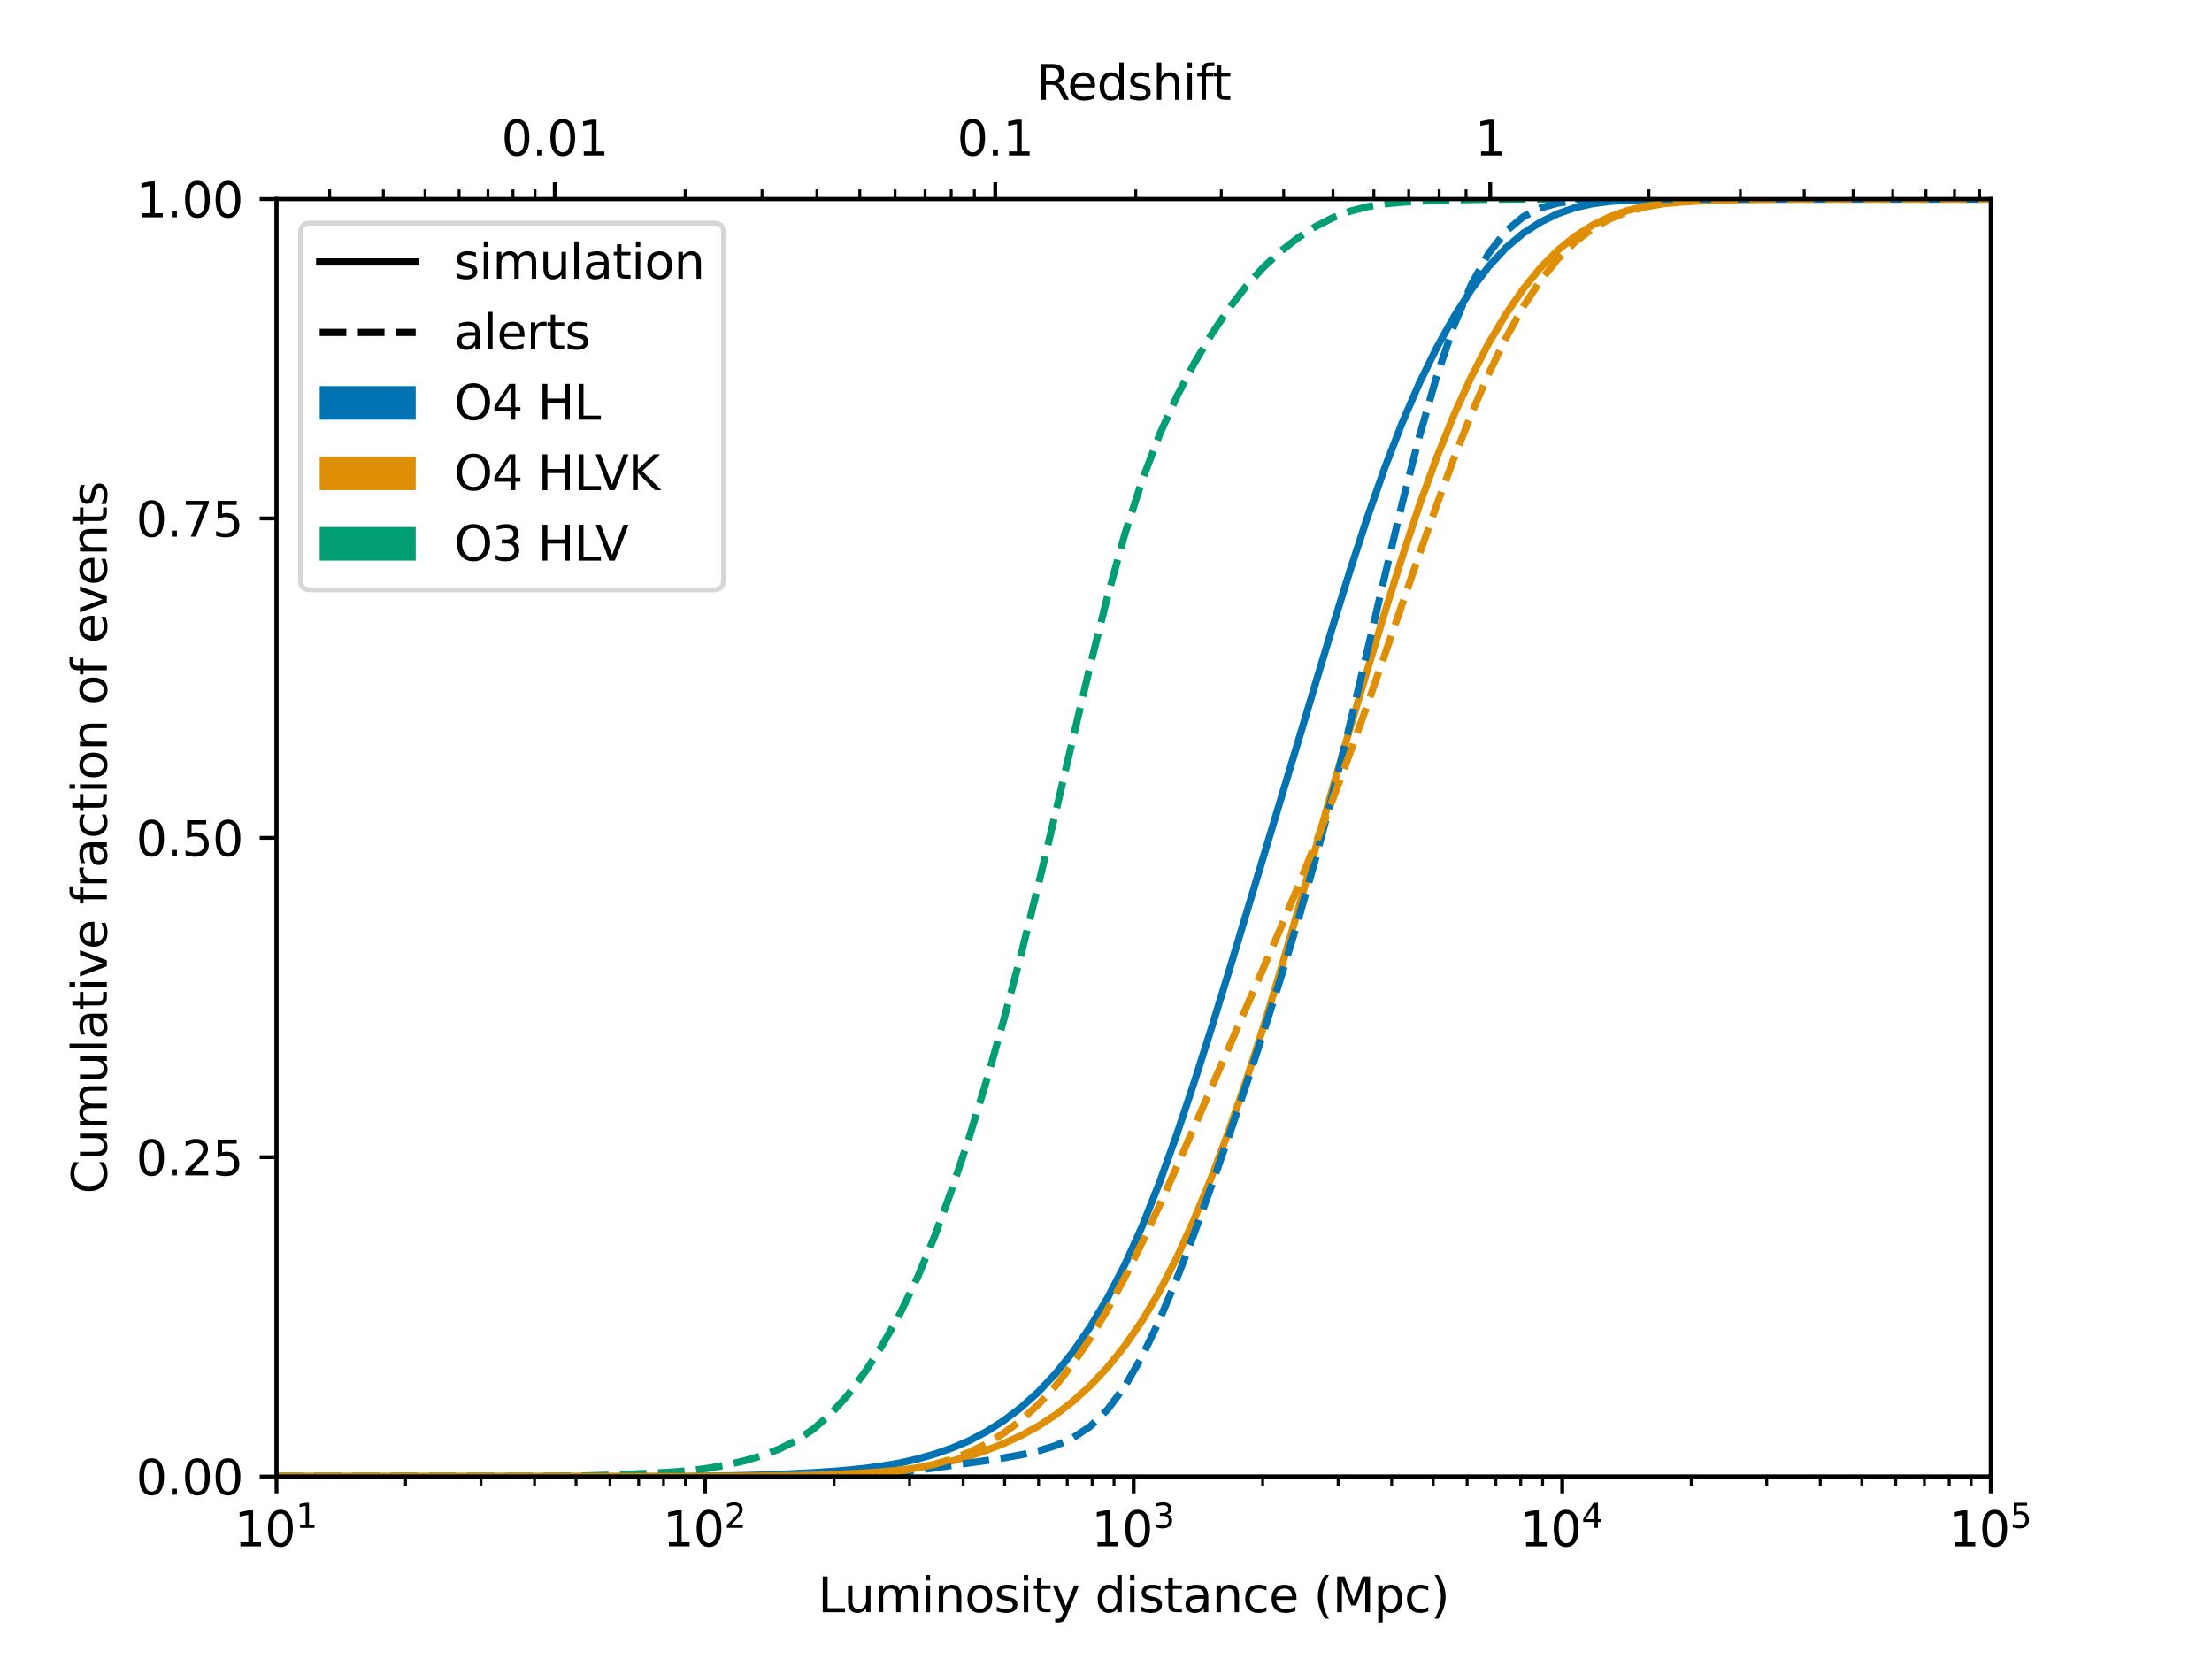 <?xml version="1.0" encoding="utf-8" standalone="no"?>
<!DOCTYPE svg PUBLIC "-//W3C//DTD SVG 1.1//EN"
  "http://www.w3.org/Graphics/SVG/1.1/DTD/svg11.dtd">
<svg xmlns:xlink="http://www.w3.org/1999/xlink" width="460.8pt" height="345.6pt" viewBox="0 0 460.8 345.6" xmlns="http://www.w3.org/2000/svg" version="1.1">
 <defs>
  <style type="text/css">*{stroke-linejoin: round; stroke-linecap: butt}</style>
 </defs>
 <g id="figure_1">
  <g id="patch_1">
   <path d="M 0 345.6
L 460.8 345.6
L 460.8 0
L 0 0
z
" style="fill: #ffffff"/>
  </g>
  <g id="axes_1">
   <g id="patch_2">
    <path d="M 57.6 307.584
L 414.72 307.584
L 414.72 41.472
L 57.6 41.472
z
" style="fill: #ffffff"/>
   </g>
   <g id="matplotlib.axis_1">
    <g id="xtick_1">
     <g id="line2d_1">
      <defs>
       <path id="m30e48ae07d" d="M 0 0
L 0 3.5
" style="stroke: #000000; stroke-width: 0.8"/>
      </defs>
      <g>
       <use xlink:href="#m30e48ae07d" x="57.6" y="307.584" style="stroke: #000000; stroke-width: 0.8"/>
      </g>
     </g>
     <g id="text_1">
      <!-- $\mathdefault{10^{1}}$ -->
      <g transform="translate(48.8 322.182) scale(0.1 -0.1)">
       <defs>
        <path id="DejaVuSans-31" d="M 794 531
L 1825 531
L 1825 4091
L 703 3866
L 703 4441
L 1819 4666
L 2450 4666
L 2450 531
L 3481 531
L 3481 0
L 794 0
L 794 531
z
" transform="scale(0.016)"/>
        <path id="DejaVuSans-30" d="M 2034 4250
Q 1547 4250 1301 3770
Q 1056 3291 1056 2328
Q 1056 1369 1301 889
Q 1547 409 2034 409
Q 2525 409 2770 889
Q 3016 1369 3016 2328
Q 3016 3291 2770 3770
Q 2525 4250 2034 4250
z
M 2034 4750
Q 2819 4750 3233 4129
Q 3647 3509 3647 2328
Q 3647 1150 3233 529
Q 2819 -91 2034 -91
Q 1250 -91 836 529
Q 422 1150 422 2328
Q 422 3509 836 4129
Q 1250 4750 2034 4750
z
" transform="scale(0.016)"/>
       </defs>
       <use xlink:href="#DejaVuSans-31" transform="translate(0 0.684)"/>
       <use xlink:href="#DejaVuSans-30" transform="translate(63.623 0.684)"/>
       <use xlink:href="#DejaVuSans-31" transform="translate(128.203 38.966) scale(0.7)"/>
      </g>
     </g>
    </g>
    <g id="xtick_2">
     <g id="line2d_2">
      <g>
       <use xlink:href="#m30e48ae07d" x="146.88" y="307.584" style="stroke: #000000; stroke-width: 0.8"/>
      </g>
     </g>
     <g id="text_2">
      <!-- $\mathdefault{10^{2}}$ -->
      <g transform="translate(138.08 322.182) scale(0.1 -0.1)">
       <defs>
        <path id="DejaVuSans-32" d="M 1228 531
L 3431 531
L 3431 0
L 469 0
L 469 531
Q 828 903 1448 1529
Q 2069 2156 2228 2338
Q 2531 2678 2651 2914
Q 2772 3150 2772 3378
Q 2772 3750 2511 3984
Q 2250 4219 1831 4219
Q 1534 4219 1204 4116
Q 875 4013 500 3803
L 500 4441
Q 881 4594 1212 4672
Q 1544 4750 1819 4750
Q 2544 4750 2975 4387
Q 3406 4025 3406 3419
Q 3406 3131 3298 2873
Q 3191 2616 2906 2266
Q 2828 2175 2409 1742
Q 1991 1309 1228 531
z
" transform="scale(0.016)"/>
       </defs>
       <use xlink:href="#DejaVuSans-31" transform="translate(0 0.766)"/>
       <use xlink:href="#DejaVuSans-30" transform="translate(63.623 0.766)"/>
       <use xlink:href="#DejaVuSans-32" transform="translate(128.203 39.047) scale(0.7)"/>
      </g>
     </g>
    </g>
    <g id="xtick_3">
     <g id="line2d_3">
      <g>
       <use xlink:href="#m30e48ae07d" x="236.16" y="307.584" style="stroke: #000000; stroke-width: 0.8"/>
      </g>
     </g>
     <g id="text_3">
      <!-- $\mathdefault{10^{3}}$ -->
      <g transform="translate(227.36 322.182) scale(0.1 -0.1)">
       <defs>
        <path id="DejaVuSans-33" d="M 2597 2516
Q 3050 2419 3304 2112
Q 3559 1806 3559 1356
Q 3559 666 3084 287
Q 2609 -91 1734 -91
Q 1441 -91 1130 -33
Q 819 25 488 141
L 488 750
Q 750 597 1062 519
Q 1375 441 1716 441
Q 2309 441 2620 675
Q 2931 909 2931 1356
Q 2931 1769 2642 2001
Q 2353 2234 1838 2234
L 1294 2234
L 1294 2753
L 1863 2753
Q 2328 2753 2575 2939
Q 2822 3125 2822 3475
Q 2822 3834 2567 4026
Q 2313 4219 1838 4219
Q 1578 4219 1281 4162
Q 984 4106 628 3988
L 628 4550
Q 988 4650 1302 4700
Q 1616 4750 1894 4750
Q 2613 4750 3031 4423
Q 3450 4097 3450 3541
Q 3450 3153 3228 2886
Q 3006 2619 2597 2516
z
" transform="scale(0.016)"/>
       </defs>
       <use xlink:href="#DejaVuSans-31" transform="translate(0 0.766)"/>
       <use xlink:href="#DejaVuSans-30" transform="translate(63.623 0.766)"/>
       <use xlink:href="#DejaVuSans-33" transform="translate(128.203 39.047) scale(0.7)"/>
      </g>
     </g>
    </g>
    <g id="xtick_4">
     <g id="line2d_4">
      <g>
       <use xlink:href="#m30e48ae07d" x="325.44" y="307.584" style="stroke: #000000; stroke-width: 0.8"/>
      </g>
     </g>
     <g id="text_4">
      <!-- $\mathdefault{10^{4}}$ -->
      <g transform="translate(316.64 322.182) scale(0.1 -0.1)">
       <defs>
        <path id="DejaVuSans-34" d="M 2419 4116
L 825 1625
L 2419 1625
L 2419 4116
z
M 2253 4666
L 3047 4666
L 3047 1625
L 3713 1625
L 3713 1100
L 3047 1100
L 3047 0
L 2419 0
L 2419 1100
L 313 1100
L 313 1709
L 2253 4666
z
" transform="scale(0.016)"/>
       </defs>
       <use xlink:href="#DejaVuSans-31" transform="translate(0 0.684)"/>
       <use xlink:href="#DejaVuSans-30" transform="translate(63.623 0.684)"/>
       <use xlink:href="#DejaVuSans-34" transform="translate(128.203 38.966) scale(0.7)"/>
      </g>
     </g>
    </g>
    <g id="xtick_5">
     <g id="line2d_5">
      <g>
       <use xlink:href="#m30e48ae07d" x="414.72" y="307.584" style="stroke: #000000; stroke-width: 0.8"/>
      </g>
     </g>
     <g id="text_5">
      <!-- $\mathdefault{10^{5}}$ -->
      <g transform="translate(405.92 322.182) scale(0.1 -0.1)">
       <defs>
        <path id="DejaVuSans-35" d="M 691 4666
L 3169 4666
L 3169 4134
L 1269 4134
L 1269 2991
Q 1406 3038 1543 3061
Q 1681 3084 1819 3084
Q 2600 3084 3056 2656
Q 3513 2228 3513 1497
Q 3513 744 3044 326
Q 2575 -91 1722 -91
Q 1428 -91 1123 -41
Q 819 9 494 109
L 494 744
Q 775 591 1075 516
Q 1375 441 1709 441
Q 2250 441 2565 725
Q 2881 1009 2881 1497
Q 2881 1984 2565 2268
Q 2250 2553 1709 2553
Q 1456 2553 1204 2497
Q 953 2441 691 2322
L 691 4666
z
" transform="scale(0.016)"/>
       </defs>
       <use xlink:href="#DejaVuSans-31" transform="translate(0 0.684)"/>
       <use xlink:href="#DejaVuSans-30" transform="translate(63.623 0.684)"/>
       <use xlink:href="#DejaVuSans-35" transform="translate(128.203 38.966) scale(0.7)"/>
      </g>
     </g>
    </g>
    <g id="xtick_6">
     <g id="line2d_6">
      <defs>
       <path id="m043d058e32" d="M 0 0
L 0 2
" style="stroke: #000000; stroke-width: 0.6"/>
      </defs>
      <g>
       <use xlink:href="#m043d058e32" x="84.476" y="307.584" style="stroke: #000000; stroke-width: 0.6"/>
      </g>
     </g>
    </g>
    <g id="xtick_7">
     <g id="line2d_7">
      <g>
       <use xlink:href="#m043d058e32" x="100.197" y="307.584" style="stroke: #000000; stroke-width: 0.6"/>
      </g>
     </g>
    </g>
    <g id="xtick_8">
     <g id="line2d_8">
      <g>
       <use xlink:href="#m043d058e32" x="111.352" y="307.584" style="stroke: #000000; stroke-width: 0.6"/>
      </g>
     </g>
    </g>
    <g id="xtick_9">
     <g id="line2d_9">
      <g>
       <use xlink:href="#m043d058e32" x="120.004" y="307.584" style="stroke: #000000; stroke-width: 0.6"/>
      </g>
     </g>
    </g>
    <g id="xtick_10">
     <g id="line2d_10">
      <g>
       <use xlink:href="#m043d058e32" x="127.073" y="307.584" style="stroke: #000000; stroke-width: 0.6"/>
      </g>
     </g>
    </g>
    <g id="xtick_11">
     <g id="line2d_11">
      <g>
       <use xlink:href="#m043d058e32" x="133.05" y="307.584" style="stroke: #000000; stroke-width: 0.6"/>
      </g>
     </g>
    </g>
    <g id="xtick_12">
     <g id="line2d_12">
      <g>
       <use xlink:href="#m043d058e32" x="138.228" y="307.584" style="stroke: #000000; stroke-width: 0.6"/>
      </g>
     </g>
    </g>
    <g id="xtick_13">
     <g id="line2d_13">
      <g>
       <use xlink:href="#m043d058e32" x="142.795" y="307.584" style="stroke: #000000; stroke-width: 0.6"/>
      </g>
     </g>
    </g>
    <g id="xtick_14">
     <g id="line2d_14">
      <g>
       <use xlink:href="#m043d058e32" x="173.756" y="307.584" style="stroke: #000000; stroke-width: 0.6"/>
      </g>
     </g>
    </g>
    <g id="xtick_15">
     <g id="line2d_15">
      <g>
       <use xlink:href="#m043d058e32" x="189.477" y="307.584" style="stroke: #000000; stroke-width: 0.6"/>
      </g>
     </g>
    </g>
    <g id="xtick_16">
     <g id="line2d_16">
      <g>
       <use xlink:href="#m043d058e32" x="200.632" y="307.584" style="stroke: #000000; stroke-width: 0.6"/>
      </g>
     </g>
    </g>
    <g id="xtick_17">
     <g id="line2d_17">
      <g>
       <use xlink:href="#m043d058e32" x="209.284" y="307.584" style="stroke: #000000; stroke-width: 0.6"/>
      </g>
     </g>
    </g>
    <g id="xtick_18">
     <g id="line2d_18">
      <g>
       <use xlink:href="#m043d058e32" x="216.353" y="307.584" style="stroke: #000000; stroke-width: 0.6"/>
      </g>
     </g>
    </g>
    <g id="xtick_19">
     <g id="line2d_19">
      <g>
       <use xlink:href="#m043d058e32" x="222.33" y="307.584" style="stroke: #000000; stroke-width: 0.6"/>
      </g>
     </g>
    </g>
    <g id="xtick_20">
     <g id="line2d_20">
      <g>
       <use xlink:href="#m043d058e32" x="227.508" y="307.584" style="stroke: #000000; stroke-width: 0.6"/>
      </g>
     </g>
    </g>
    <g id="xtick_21">
     <g id="line2d_21">
      <g>
       <use xlink:href="#m043d058e32" x="232.075" y="307.584" style="stroke: #000000; stroke-width: 0.6"/>
      </g>
     </g>
    </g>
    <g id="xtick_22">
     <g id="line2d_22">
      <g>
       <use xlink:href="#m043d058e32" x="263.036" y="307.584" style="stroke: #000000; stroke-width: 0.6"/>
      </g>
     </g>
    </g>
    <g id="xtick_23">
     <g id="line2d_23">
      <g>
       <use xlink:href="#m043d058e32" x="278.757" y="307.584" style="stroke: #000000; stroke-width: 0.6"/>
      </g>
     </g>
    </g>
    <g id="xtick_24">
     <g id="line2d_24">
      <g>
       <use xlink:href="#m043d058e32" x="289.912" y="307.584" style="stroke: #000000; stroke-width: 0.6"/>
      </g>
     </g>
    </g>
    <g id="xtick_25">
     <g id="line2d_25">
      <g>
       <use xlink:href="#m043d058e32" x="298.564" y="307.584" style="stroke: #000000; stroke-width: 0.6"/>
      </g>
     </g>
    </g>
    <g id="xtick_26">
     <g id="line2d_26">
      <g>
       <use xlink:href="#m043d058e32" x="305.633" y="307.584" style="stroke: #000000; stroke-width: 0.6"/>
      </g>
     </g>
    </g>
    <g id="xtick_27">
     <g id="line2d_27">
      <g>
       <use xlink:href="#m043d058e32" x="311.61" y="307.584" style="stroke: #000000; stroke-width: 0.6"/>
      </g>
     </g>
    </g>
    <g id="xtick_28">
     <g id="line2d_28">
      <g>
       <use xlink:href="#m043d058e32" x="316.788" y="307.584" style="stroke: #000000; stroke-width: 0.6"/>
      </g>
     </g>
    </g>
    <g id="xtick_29">
     <g id="line2d_29">
      <g>
       <use xlink:href="#m043d058e32" x="321.355" y="307.584" style="stroke: #000000; stroke-width: 0.6"/>
      </g>
     </g>
    </g>
    <g id="xtick_30">
     <g id="line2d_30">
      <g>
       <use xlink:href="#m043d058e32" x="352.316" y="307.584" style="stroke: #000000; stroke-width: 0.6"/>
      </g>
     </g>
    </g>
    <g id="xtick_31">
     <g id="line2d_31">
      <g>
       <use xlink:href="#m043d058e32" x="368.037" y="307.584" style="stroke: #000000; stroke-width: 0.6"/>
      </g>
     </g>
    </g>
    <g id="xtick_32">
     <g id="line2d_32">
      <g>
       <use xlink:href="#m043d058e32" x="379.192" y="307.584" style="stroke: #000000; stroke-width: 0.6"/>
      </g>
     </g>
    </g>
    <g id="xtick_33">
     <g id="line2d_33">
      <g>
       <use xlink:href="#m043d058e32" x="387.844" y="307.584" style="stroke: #000000; stroke-width: 0.6"/>
      </g>
     </g>
    </g>
    <g id="xtick_34">
     <g id="line2d_34">
      <g>
       <use xlink:href="#m043d058e32" x="394.913" y="307.584" style="stroke: #000000; stroke-width: 0.6"/>
      </g>
     </g>
    </g>
    <g id="xtick_35">
     <g id="line2d_35">
      <g>
       <use xlink:href="#m043d058e32" x="400.89" y="307.584" style="stroke: #000000; stroke-width: 0.6"/>
      </g>
     </g>
    </g>
    <g id="xtick_36">
     <g id="line2d_36">
      <g>
       <use xlink:href="#m043d058e32" x="406.068" y="307.584" style="stroke: #000000; stroke-width: 0.6"/>
      </g>
     </g>
    </g>
    <g id="xtick_37">
     <g id="line2d_37">
      <g>
       <use xlink:href="#m043d058e32" x="410.635" y="307.584" style="stroke: #000000; stroke-width: 0.6"/>
      </g>
     </g>
    </g>
    <g id="text_6">
     <!-- Luminosity distance (Mpc) -->
     <g transform="translate(170.388 335.861) scale(0.1 -0.1)">
      <defs>
       <path id="DejaVuSans-4c" d="M 628 4666
L 1259 4666
L 1259 531
L 3531 531
L 3531 0
L 628 0
L 628 4666
z
" transform="scale(0.016)"/>
       <path id="DejaVuSans-75" d="M 544 1381
L 544 3500
L 1119 3500
L 1119 1403
Q 1119 906 1312 657
Q 1506 409 1894 409
Q 2359 409 2629 706
Q 2900 1003 2900 1516
L 2900 3500
L 3475 3500
L 3475 0
L 2900 0
L 2900 538
Q 2691 219 2414 64
Q 2138 -91 1772 -91
Q 1169 -91 856 284
Q 544 659 544 1381
z
M 1991 3584
L 1991 3584
z
" transform="scale(0.016)"/>
       <path id="DejaVuSans-6d" d="M 3328 2828
Q 3544 3216 3844 3400
Q 4144 3584 4550 3584
Q 5097 3584 5394 3201
Q 5691 2819 5691 2113
L 5691 0
L 5113 0
L 5113 2094
Q 5113 2597 4934 2840
Q 4756 3084 4391 3084
Q 3944 3084 3684 2787
Q 3425 2491 3425 1978
L 3425 0
L 2847 0
L 2847 2094
Q 2847 2600 2669 2842
Q 2491 3084 2119 3084
Q 1678 3084 1418 2786
Q 1159 2488 1159 1978
L 1159 0
L 581 0
L 581 3500
L 1159 3500
L 1159 2956
Q 1356 3278 1631 3431
Q 1906 3584 2284 3584
Q 2666 3584 2933 3390
Q 3200 3197 3328 2828
z
" transform="scale(0.016)"/>
       <path id="DejaVuSans-69" d="M 603 3500
L 1178 3500
L 1178 0
L 603 0
L 603 3500
z
M 603 4863
L 1178 4863
L 1178 4134
L 603 4134
L 603 4863
z
" transform="scale(0.016)"/>
       <path id="DejaVuSans-6e" d="M 3513 2113
L 3513 0
L 2938 0
L 2938 2094
Q 2938 2591 2744 2837
Q 2550 3084 2163 3084
Q 1697 3084 1428 2787
Q 1159 2491 1159 1978
L 1159 0
L 581 0
L 581 3500
L 1159 3500
L 1159 2956
Q 1366 3272 1645 3428
Q 1925 3584 2291 3584
Q 2894 3584 3203 3211
Q 3513 2838 3513 2113
z
" transform="scale(0.016)"/>
       <path id="DejaVuSans-6f" d="M 1959 3097
Q 1497 3097 1228 2736
Q 959 2375 959 1747
Q 959 1119 1226 758
Q 1494 397 1959 397
Q 2419 397 2687 759
Q 2956 1122 2956 1747
Q 2956 2369 2687 2733
Q 2419 3097 1959 3097
z
M 1959 3584
Q 2709 3584 3137 3096
Q 3566 2609 3566 1747
Q 3566 888 3137 398
Q 2709 -91 1959 -91
Q 1206 -91 779 398
Q 353 888 353 1747
Q 353 2609 779 3096
Q 1206 3584 1959 3584
z
" transform="scale(0.016)"/>
       <path id="DejaVuSans-73" d="M 2834 3397
L 2834 2853
Q 2591 2978 2328 3040
Q 2066 3103 1784 3103
Q 1356 3103 1142 2972
Q 928 2841 928 2578
Q 928 2378 1081 2264
Q 1234 2150 1697 2047
L 1894 2003
Q 2506 1872 2764 1633
Q 3022 1394 3022 966
Q 3022 478 2636 193
Q 2250 -91 1575 -91
Q 1294 -91 989 -36
Q 684 19 347 128
L 347 722
Q 666 556 975 473
Q 1284 391 1588 391
Q 1994 391 2212 530
Q 2431 669 2431 922
Q 2431 1156 2273 1281
Q 2116 1406 1581 1522
L 1381 1569
Q 847 1681 609 1914
Q 372 2147 372 2553
Q 372 3047 722 3315
Q 1072 3584 1716 3584
Q 2034 3584 2315 3537
Q 2597 3491 2834 3397
z
" transform="scale(0.016)"/>
       <path id="DejaVuSans-74" d="M 1172 4494
L 1172 3500
L 2356 3500
L 2356 3053
L 1172 3053
L 1172 1153
Q 1172 725 1289 603
Q 1406 481 1766 481
L 2356 481
L 2356 0
L 1766 0
Q 1100 0 847 248
Q 594 497 594 1153
L 594 3053
L 172 3053
L 172 3500
L 594 3500
L 594 4494
L 1172 4494
z
" transform="scale(0.016)"/>
       <path id="DejaVuSans-79" d="M 2059 -325
Q 1816 -950 1584 -1140
Q 1353 -1331 966 -1331
L 506 -1331
L 506 -850
L 844 -850
Q 1081 -850 1212 -737
Q 1344 -625 1503 -206
L 1606 56
L 191 3500
L 800 3500
L 1894 763
L 2988 3500
L 3597 3500
L 2059 -325
z
" transform="scale(0.016)"/>
       <path id="DejaVuSans-20" transform="scale(0.016)"/>
       <path id="DejaVuSans-64" d="M 2906 2969
L 2906 4863
L 3481 4863
L 3481 0
L 2906 0
L 2906 525
Q 2725 213 2448 61
Q 2172 -91 1784 -91
Q 1150 -91 751 415
Q 353 922 353 1747
Q 353 2572 751 3078
Q 1150 3584 1784 3584
Q 2172 3584 2448 3432
Q 2725 3281 2906 2969
z
M 947 1747
Q 947 1113 1208 752
Q 1469 391 1925 391
Q 2381 391 2643 752
Q 2906 1113 2906 1747
Q 2906 2381 2643 2742
Q 2381 3103 1925 3103
Q 1469 3103 1208 2742
Q 947 2381 947 1747
z
" transform="scale(0.016)"/>
       <path id="DejaVuSans-61" d="M 2194 1759
Q 1497 1759 1228 1600
Q 959 1441 959 1056
Q 959 750 1161 570
Q 1363 391 1709 391
Q 2188 391 2477 730
Q 2766 1069 2766 1631
L 2766 1759
L 2194 1759
z
M 3341 1997
L 3341 0
L 2766 0
L 2766 531
Q 2569 213 2275 61
Q 1981 -91 1556 -91
Q 1019 -91 701 211
Q 384 513 384 1019
Q 384 1609 779 1909
Q 1175 2209 1959 2209
L 2766 2209
L 2766 2266
Q 2766 2663 2505 2880
Q 2244 3097 1772 3097
Q 1472 3097 1187 3025
Q 903 2953 641 2809
L 641 3341
Q 956 3463 1253 3523
Q 1550 3584 1831 3584
Q 2591 3584 2966 3190
Q 3341 2797 3341 1997
z
" transform="scale(0.016)"/>
       <path id="DejaVuSans-63" d="M 3122 3366
L 3122 2828
Q 2878 2963 2633 3030
Q 2388 3097 2138 3097
Q 1578 3097 1268 2742
Q 959 2388 959 1747
Q 959 1106 1268 751
Q 1578 397 2138 397
Q 2388 397 2633 464
Q 2878 531 3122 666
L 3122 134
Q 2881 22 2623 -34
Q 2366 -91 2075 -91
Q 1284 -91 818 406
Q 353 903 353 1747
Q 353 2603 823 3093
Q 1294 3584 2113 3584
Q 2378 3584 2631 3529
Q 2884 3475 3122 3366
z
" transform="scale(0.016)"/>
       <path id="DejaVuSans-65" d="M 3597 1894
L 3597 1613
L 953 1613
Q 991 1019 1311 708
Q 1631 397 2203 397
Q 2534 397 2845 478
Q 3156 559 3463 722
L 3463 178
Q 3153 47 2828 -22
Q 2503 -91 2169 -91
Q 1331 -91 842 396
Q 353 884 353 1716
Q 353 2575 817 3079
Q 1281 3584 2069 3584
Q 2775 3584 3186 3129
Q 3597 2675 3597 1894
z
M 3022 2063
Q 3016 2534 2758 2815
Q 2500 3097 2075 3097
Q 1594 3097 1305 2825
Q 1016 2553 972 2059
L 3022 2063
z
" transform="scale(0.016)"/>
       <path id="DejaVuSans-28" d="M 1984 4856
Q 1566 4138 1362 3434
Q 1159 2731 1159 2009
Q 1159 1288 1364 580
Q 1569 -128 1984 -844
L 1484 -844
Q 1016 -109 783 600
Q 550 1309 550 2009
Q 550 2706 781 3412
Q 1013 4119 1484 4856
L 1984 4856
z
" transform="scale(0.016)"/>
       <path id="DejaVuSans-4d" d="M 628 4666
L 1569 4666
L 2759 1491
L 3956 4666
L 4897 4666
L 4897 0
L 4281 0
L 4281 4097
L 3078 897
L 2444 897
L 1241 4097
L 1241 0
L 628 0
L 628 4666
z
" transform="scale(0.016)"/>
       <path id="DejaVuSans-70" d="M 1159 525
L 1159 -1331
L 581 -1331
L 581 3500
L 1159 3500
L 1159 2969
Q 1341 3281 1617 3432
Q 1894 3584 2278 3584
Q 2916 3584 3314 3078
Q 3713 2572 3713 1747
Q 3713 922 3314 415
Q 2916 -91 2278 -91
Q 1894 -91 1617 61
Q 1341 213 1159 525
z
M 3116 1747
Q 3116 2381 2855 2742
Q 2594 3103 2138 3103
Q 1681 3103 1420 2742
Q 1159 2381 1159 1747
Q 1159 1113 1420 752
Q 1681 391 2138 391
Q 2594 391 2855 752
Q 3116 1113 3116 1747
z
" transform="scale(0.016)"/>
       <path id="DejaVuSans-29" d="M 513 4856
L 1013 4856
Q 1481 4119 1714 3412
Q 1947 2706 1947 2009
Q 1947 1309 1714 600
Q 1481 -109 1013 -844
L 513 -844
Q 928 -128 1133 580
Q 1338 1288 1338 2009
Q 1338 2731 1133 3434
Q 928 4138 513 4856
z
" transform="scale(0.016)"/>
      </defs>
      <use xlink:href="#DejaVuSans-4c"/>
      <use xlink:href="#DejaVuSans-75" x="53.963"/>
      <use xlink:href="#DejaVuSans-6d" x="117.342"/>
      <use xlink:href="#DejaVuSans-69" x="214.754"/>
      <use xlink:href="#DejaVuSans-6e" x="242.537"/>
      <use xlink:href="#DejaVuSans-6f" x="305.916"/>
      <use xlink:href="#DejaVuSans-73" x="367.098"/>
      <use xlink:href="#DejaVuSans-69" x="419.197"/>
      <use xlink:href="#DejaVuSans-74" x="446.98"/>
      <use xlink:href="#DejaVuSans-79" x="486.189"/>
      <use xlink:href="#DejaVuSans-20" x="545.369"/>
      <use xlink:href="#DejaVuSans-64" x="577.156"/>
      <use xlink:href="#DejaVuSans-69" x="640.633"/>
      <use xlink:href="#DejaVuSans-73" x="668.416"/>
      <use xlink:href="#DejaVuSans-74" x="720.516"/>
      <use xlink:href="#DejaVuSans-61" x="759.725"/>
      <use xlink:href="#DejaVuSans-6e" x="821.004"/>
      <use xlink:href="#DejaVuSans-63" x="884.383"/>
      <use xlink:href="#DejaVuSans-65" x="939.363"/>
      <use xlink:href="#DejaVuSans-20" x="1000.887"/>
      <use xlink:href="#DejaVuSans-28" x="1032.674"/>
      <use xlink:href="#DejaVuSans-4d" x="1071.688"/>
      <use xlink:href="#DejaVuSans-70" x="1157.967"/>
      <use xlink:href="#DejaVuSans-63" x="1221.443"/>
      <use xlink:href="#DejaVuSans-29" x="1276.424"/>
     </g>
    </g>
   </g>
   <g id="matplotlib.axis_2">
    <g id="ytick_1">
     <g id="line2d_38">
      <defs>
       <path id="mbcacf7a95b" d="M 0 0
L -3.5 0
" style="stroke: #000000; stroke-width: 0.8"/>
      </defs>
      <g>
       <use xlink:href="#mbcacf7a95b" x="57.6" y="307.584" style="stroke: #000000; stroke-width: 0.8"/>
      </g>
     </g>
     <g id="text_7">
      <!-- 0.00 -->
      <g transform="translate(28.334 311.383) scale(0.1 -0.1)">
       <defs>
        <path id="DejaVuSans-2e" d="M 684 794
L 1344 794
L 1344 0
L 684 0
L 684 794
z
" transform="scale(0.016)"/>
       </defs>
       <use xlink:href="#DejaVuSans-30"/>
       <use xlink:href="#DejaVuSans-2e" x="63.623"/>
       <use xlink:href="#DejaVuSans-30" x="95.41"/>
       <use xlink:href="#DejaVuSans-30" x="159.033"/>
      </g>
     </g>
    </g>
    <g id="ytick_2">
     <g id="line2d_39">
      <g>
       <use xlink:href="#mbcacf7a95b" x="57.6" y="241.056" style="stroke: #000000; stroke-width: 0.8"/>
      </g>
     </g>
     <g id="text_8">
      <!-- 0.25 -->
      <g transform="translate(28.334 244.855) scale(0.1 -0.1)">
       <use xlink:href="#DejaVuSans-30"/>
       <use xlink:href="#DejaVuSans-2e" x="63.623"/>
       <use xlink:href="#DejaVuSans-32" x="95.41"/>
       <use xlink:href="#DejaVuSans-35" x="159.033"/>
      </g>
     </g>
    </g>
    <g id="ytick_3">
     <g id="line2d_40">
      <g>
       <use xlink:href="#mbcacf7a95b" x="57.6" y="174.528" style="stroke: #000000; stroke-width: 0.8"/>
      </g>
     </g>
     <g id="text_9">
      <!-- 0.50 -->
      <g transform="translate(28.334 178.327) scale(0.1 -0.1)">
       <use xlink:href="#DejaVuSans-30"/>
       <use xlink:href="#DejaVuSans-2e" x="63.623"/>
       <use xlink:href="#DejaVuSans-35" x="95.41"/>
       <use xlink:href="#DejaVuSans-30" x="159.033"/>
      </g>
     </g>
    </g>
    <g id="ytick_4">
     <g id="line2d_41">
      <g>
       <use xlink:href="#mbcacf7a95b" x="57.6" y="108" style="stroke: #000000; stroke-width: 0.8"/>
      </g>
     </g>
     <g id="text_10">
      <!-- 0.75 -->
      <g transform="translate(28.334 111.799) scale(0.1 -0.1)">
       <defs>
        <path id="DejaVuSans-37" d="M 525 4666
L 3525 4666
L 3525 4397
L 1831 0
L 1172 0
L 2766 4134
L 525 4134
L 525 4666
z
" transform="scale(0.016)"/>
       </defs>
       <use xlink:href="#DejaVuSans-30"/>
       <use xlink:href="#DejaVuSans-2e" x="63.623"/>
       <use xlink:href="#DejaVuSans-37" x="95.41"/>
       <use xlink:href="#DejaVuSans-35" x="159.033"/>
      </g>
     </g>
    </g>
    <g id="ytick_5">
     <g id="line2d_42">
      <g>
       <use xlink:href="#mbcacf7a95b" x="57.6" y="41.472" style="stroke: #000000; stroke-width: 0.8"/>
      </g>
     </g>
     <g id="text_11">
      <!-- 1.00 -->
      <g transform="translate(28.334 45.271) scale(0.1 -0.1)">
       <use xlink:href="#DejaVuSans-31"/>
       <use xlink:href="#DejaVuSans-2e" x="63.623"/>
       <use xlink:href="#DejaVuSans-30" x="95.41"/>
       <use xlink:href="#DejaVuSans-30" x="159.033"/>
      </g>
     </g>
    </g>
    <g id="text_12">
     <!-- Cumulative fraction of events -->
     <g transform="translate(22.255 248.705) rotate(-90) scale(0.1 -0.1)">
      <defs>
       <path id="DejaVuSans-43" d="M 4122 4306
L 4122 3641
Q 3803 3938 3442 4084
Q 3081 4231 2675 4231
Q 1875 4231 1450 3742
Q 1025 3253 1025 2328
Q 1025 1406 1450 917
Q 1875 428 2675 428
Q 3081 428 3442 575
Q 3803 722 4122 1019
L 4122 359
Q 3791 134 3420 21
Q 3050 -91 2638 -91
Q 1578 -91 968 557
Q 359 1206 359 2328
Q 359 3453 968 4101
Q 1578 4750 2638 4750
Q 3056 4750 3426 4639
Q 3797 4528 4122 4306
z
" transform="scale(0.016)"/>
       <path id="DejaVuSans-6c" d="M 603 4863
L 1178 4863
L 1178 0
L 603 0
L 603 4863
z
" transform="scale(0.016)"/>
       <path id="DejaVuSans-76" d="M 191 3500
L 800 3500
L 1894 563
L 2988 3500
L 3597 3500
L 2284 0
L 1503 0
L 191 3500
z
" transform="scale(0.016)"/>
       <path id="DejaVuSans-66" d="M 2375 4863
L 2375 4384
L 1825 4384
Q 1516 4384 1395 4259
Q 1275 4134 1275 3809
L 1275 3500
L 2222 3500
L 2222 3053
L 1275 3053
L 1275 0
L 697 0
L 697 3053
L 147 3053
L 147 3500
L 697 3500
L 697 3744
Q 697 4328 969 4595
Q 1241 4863 1831 4863
L 2375 4863
z
" transform="scale(0.016)"/>
       <path id="DejaVuSans-72" d="M 2631 2963
Q 2534 3019 2420 3045
Q 2306 3072 2169 3072
Q 1681 3072 1420 2755
Q 1159 2438 1159 1844
L 1159 0
L 581 0
L 581 3500
L 1159 3500
L 1159 2956
Q 1341 3275 1631 3429
Q 1922 3584 2338 3584
Q 2397 3584 2469 3576
Q 2541 3569 2628 3553
L 2631 2963
z
" transform="scale(0.016)"/>
      </defs>
      <use xlink:href="#DejaVuSans-43"/>
      <use xlink:href="#DejaVuSans-75" x="69.824"/>
      <use xlink:href="#DejaVuSans-6d" x="133.203"/>
      <use xlink:href="#DejaVuSans-75" x="230.615"/>
      <use xlink:href="#DejaVuSans-6c" x="293.994"/>
      <use xlink:href="#DejaVuSans-61" x="321.777"/>
      <use xlink:href="#DejaVuSans-74" x="383.057"/>
      <use xlink:href="#DejaVuSans-69" x="422.266"/>
      <use xlink:href="#DejaVuSans-76" x="450.049"/>
      <use xlink:href="#DejaVuSans-65" x="509.229"/>
      <use xlink:href="#DejaVuSans-20" x="570.752"/>
      <use xlink:href="#DejaVuSans-66" x="602.539"/>
      <use xlink:href="#DejaVuSans-72" x="637.744"/>
      <use xlink:href="#DejaVuSans-61" x="678.857"/>
      <use xlink:href="#DejaVuSans-63" x="740.137"/>
      <use xlink:href="#DejaVuSans-74" x="795.117"/>
      <use xlink:href="#DejaVuSans-69" x="834.326"/>
      <use xlink:href="#DejaVuSans-6f" x="862.109"/>
      <use xlink:href="#DejaVuSans-6e" x="923.291"/>
      <use xlink:href="#DejaVuSans-20" x="986.67"/>
      <use xlink:href="#DejaVuSans-6f" x="1018.457"/>
      <use xlink:href="#DejaVuSans-66" x="1079.639"/>
      <use xlink:href="#DejaVuSans-20" x="1114.844"/>
      <use xlink:href="#DejaVuSans-65" x="1146.631"/>
      <use xlink:href="#DejaVuSans-76" x="1208.154"/>
      <use xlink:href="#DejaVuSans-65" x="1267.334"/>
      <use xlink:href="#DejaVuSans-6e" x="1328.857"/>
      <use xlink:href="#DejaVuSans-74" x="1392.236"/>
      <use xlink:href="#DejaVuSans-73" x="1431.445"/>
     </g>
    </g>
   </g>
   <g id="line2d_43">
    <path d="M 57.6 307.584
L 61.207 307.584
L 64.815 307.584
L 68.422 307.584
L 72.029 307.584
L 75.636 307.584
L 79.244 307.584
L 82.851 307.584
L 86.458 307.584
L 90.065 307.584
L 93.673 307.584
L 97.28 307.584
L 100.887 307.584
L 104.495 307.584
L 108.102 307.584
L 111.709 307.584
L 115.316 307.584
L 118.924 307.584
L 122.531 307.584
L 126.138 307.584
L 129.745 307.584
L 133.353 307.583
L 136.96 307.581
L 140.567 307.571
L 144.175 307.548
L 147.782 307.507
L 151.389 307.449
L 154.996 307.373
L 158.604 307.27
L 162.211 307.13
L 165.818 306.961
L 169.425 306.77
L 173.033 306.542
L 176.64 306.247
L 180.247 305.87
L 183.855 305.389
L 187.462 304.761
L 191.069 303.942
L 194.676 302.915
L 198.284 301.661
L 201.891 300.125
L 205.498 298.227
L 209.105 295.924
L 212.713 293.187
L 216.32 289.948
L 219.927 286.104
L 223.535 281.587
L 227.142 276.36
L 230.749 270.344
L 234.356 263.397
L 237.964 255.391
L 241.571 246.294
L 245.178 236.229
L 248.785 225.431
L 252.393 214.098
L 256 202.363
L 259.607 190.408
L 263.215 178.421
L 266.822 166.453
L 270.429 154.45
L 274.036 142.405
L 277.644 130.442
L 281.251 118.804
L 284.858 107.749
L 288.465 97.477
L 292.073 88.139
L 295.68 79.81
L 299.287 72.453
L 302.895 65.976
L 306.502 60.326
L 310.109 55.526
L 313.716 51.622
L 317.324 48.577
L 320.931 46.252
L 324.538 44.505
L 328.145 43.256
L 331.753 42.443
L 335.36 41.968
L 338.967 41.716
L 342.575 41.587
L 346.182 41.522
L 349.789 41.491
L 353.396 41.477
L 357.004 41.473
L 360.611 41.472
L 364.218 41.472
L 367.825 41.472
L 371.433 41.472
L 375.04 41.472
L 378.647 41.472
L 382.255 41.472
L 385.862 41.472
L 389.469 41.472
L 393.076 41.472
L 396.684 41.472
L 400.291 41.472
L 403.898 41.472
L 407.505 41.472
L 411.113 41.472
L 414.72 41.472
" clip-path="url(#p70bb40b02e)" style="fill: none; stroke: #0173b2; stroke-width: 1.5; stroke-linecap: square"/>
   </g>
   <g id="line2d_44">
    <path d="M 57.6 307.584
L 61.207 307.584
L 64.815 307.584
L 68.422 307.584
L 72.029 307.584
L 75.636 307.584
L 79.244 307.584
L 82.851 307.584
L 86.458 307.584
L 90.065 307.584
L 93.673 307.584
L 97.28 307.584
L 100.887 307.584
L 104.495 307.584
L 108.102 307.584
L 111.709 307.584
L 115.316 307.584
L 118.924 307.584
L 122.531 307.584
L 126.138 307.584
L 129.745 307.584
L 133.353 307.584
L 136.96 307.584
L 140.567 307.582
L 144.175 307.575
L 147.782 307.56
L 151.389 307.539
L 154.996 307.516
L 158.604 307.491
L 162.211 307.453
L 165.818 307.393
L 169.425 307.305
L 173.033 307.182
L 176.64 307.023
L 180.247 306.831
L 183.855 306.589
L 187.462 306.247
L 191.069 305.773
L 194.676 305.152
L 198.284 304.358
L 201.891 303.352
L 205.498 302.129
L 209.105 300.704
L 212.713 299.051
L 216.32 297.078
L 219.927 294.705
L 223.535 291.907
L 227.142 288.637
L 230.749 284.801
L 234.356 280.311
L 237.964 275.078
L 241.571 268.974
L 245.178 261.921
L 248.785 253.964
L 252.393 245.172
L 256 235.547
L 259.607 225.095
L 263.215 213.874
L 266.822 201.956
L 270.429 189.478
L 274.036 176.731
L 277.644 164.066
L 281.251 151.672
L 284.858 139.534
L 288.465 127.627
L 292.073 116.102
L 295.68 105.257
L 299.287 95.336
L 302.895 86.421
L 306.502 78.49
L 310.109 71.512
L 313.716 65.436
L 317.324 60.192
L 320.931 55.753
L 324.538 52.112
L 328.145 49.202
L 331.753 46.908
L 335.36 45.146
L 338.967 43.869
L 342.575 43.01
L 346.182 42.468
L 349.789 42.131
L 353.396 41.907
L 357.004 41.742
L 360.611 41.624
L 364.218 41.551
L 367.825 41.511
L 371.433 41.49
L 375.04 41.478
L 378.647 41.474
L 382.255 41.472
L 385.862 41.472
L 389.469 41.472
L 393.076 41.472
L 396.684 41.472
L 400.291 41.472
L 403.898 41.472
L 407.505 41.472
L 411.113 41.472
L 414.72 41.472
" clip-path="url(#p70bb40b02e)" style="fill: none; stroke: #de8f05; stroke-width: 1.5; stroke-linecap: square"/>
   </g>
   <g id="line2d_45">
    <path d="M 57.6 307.584
L 61.207 307.584
L 64.815 307.584
L 68.422 307.584
L 72.029 307.584
L 75.636 307.584
L 79.244 307.584
L 82.851 307.584
L 86.458 307.584
L 90.065 307.584
L 93.673 307.584
L 97.28 307.584
L 100.887 307.584
L 104.495 307.584
L 108.102 307.582
L 111.709 307.577
L 115.316 307.559
L 118.924 307.516
L 122.531 307.435
L 126.138 307.313
L 129.745 307.161
L 133.353 306.998
L 136.96 306.827
L 140.567 306.614
L 144.175 306.299
L 147.782 305.826
L 151.389 305.172
L 154.996 304.33
L 158.604 303.271
L 162.211 301.91
L 165.818 300.118
L 169.425 297.726
L 173.033 294.574
L 176.64 290.571
L 180.247 285.739
L 183.855 280.135
L 187.462 273.705
L 191.069 266.253
L 194.676 257.606
L 198.284 247.791
L 201.891 236.957
L 205.498 225.185
L 209.105 212.459
L 212.713 198.792
L 216.32 184.301
L 219.927 169.18
L 223.535 153.745
L 227.142 138.51
L 230.749 124.121
L 234.356 111.162
L 237.964 99.956
L 241.571 90.5
L 245.178 82.534
L 248.785 75.685
L 252.393 69.647
L 256 64.283
L 259.607 59.61
L 263.215 55.649
L 266.822 52.326
L 270.429 49.527
L 274.036 47.199
L 277.644 45.354
L 281.251 43.991
L 284.858 43.059
L 288.465 42.472
L 292.073 42.124
L 295.68 41.916
L 299.287 41.773
L 302.895 41.662
L 306.502 41.577
L 310.109 41.521
L 313.716 41.49
L 317.324 41.477
L 320.931 41.473
L 324.538 41.472
L 328.145 41.472
L 331.753 41.472
L 335.36 41.472
L 338.967 41.472
L 342.575 41.472
L 346.182 41.472
L 349.789 41.472
L 353.396 41.472
L 357.004 41.472
L 360.611 41.472
L 364.218 41.472
L 367.825 41.472
L 371.433 41.472
L 375.04 41.472
L 378.647 41.472
L 382.255 41.472
L 385.862 41.472
L 389.469 41.472
L 393.076 41.472
L 396.684 41.472
L 400.291 41.472
L 403.898 41.472
L 407.505 41.472
L 411.113 41.472
L 414.72 41.472
" clip-path="url(#p70bb40b02e)" style="fill: none; stroke-dasharray: 5.55,2.4; stroke-dashoffset: 0; stroke: #029e73; stroke-width: 1.5"/>
   </g>
   <g id="line2d_46">
    <path d="M 57.6 307.584
L 61.207 307.584
L 64.815 307.584
L 68.422 307.584
L 72.029 307.584
L 75.636 307.584
L 79.244 307.584
L 82.851 307.584
L 86.458 307.584
L 90.065 307.584
L 93.673 307.584
L 97.28 307.584
L 100.887 307.584
L 104.495 307.584
L 108.102 307.584
L 111.709 307.584
L 115.316 307.584
L 118.924 307.584
L 122.531 307.584
L 126.138 307.584
L 129.745 307.584
L 133.353 307.584
L 136.96 307.584
L 140.567 307.584
L 144.175 307.584
L 147.782 307.584
L 151.389 307.584
L 154.996 307.584
L 158.604 307.583
L 162.211 307.582
L 165.818 307.577
L 169.425 307.562
L 173.033 307.527
L 176.64 307.449
L 180.247 307.303
L 183.855 307.064
L 187.462 306.719
L 191.069 306.281
L 194.676 305.787
L 198.284 305.275
L 201.891 304.768
L 205.498 304.256
L 209.105 303.705
L 212.713 303.062
L 216.32 302.251
L 219.927 301.143
L 223.535 299.528
L 227.142 297.118
L 230.749 293.604
L 234.356 288.752
L 237.964 282.49
L 241.571 274.93
L 245.178 266.314
L 248.785 256.922
L 252.393 246.987
L 256 236.66
L 259.607 226.011
L 263.215 215.035
L 266.822 203.65
L 270.429 191.698
L 274.036 178.975
L 277.644 165.325
L 281.251 150.752
L 284.858 135.498
L 288.465 120.036
L 292.073 104.971
L 295.68 90.924
L 299.287 78.417
L 302.895 67.809
L 306.502 59.27
L 310.109 52.787
L 313.716 48.181
L 317.324 45.148
L 320.931 43.317
L 324.538 42.314
L 328.145 41.818
L 331.753 41.6
L 335.36 41.514
L 338.967 41.484
L 342.575 41.475
L 346.182 41.473
L 349.789 41.472
L 353.396 41.472
L 357.004 41.472
L 360.611 41.472
L 364.218 41.472
L 367.825 41.472
L 371.433 41.472
L 375.04 41.472
L 378.647 41.472
L 382.255 41.472
L 385.862 41.472
L 389.469 41.472
L 393.076 41.472
L 396.684 41.472
L 400.291 41.472
L 403.898 41.472
L 407.505 41.472
L 411.113 41.472
L 414.72 41.472
" clip-path="url(#p70bb40b02e)" style="fill: none; stroke-dasharray: 5.55,2.4; stroke-dashoffset: 0; stroke: #0173b2; stroke-width: 1.5"/>
   </g>
   <g id="line2d_47">
    <path d="M 57.6 307.584
L 61.207 307.584
L 64.815 307.584
L 68.422 307.584
L 72.029 307.584
L 75.636 307.584
L 79.244 307.584
L 82.851 307.584
L 86.458 307.584
L 90.065 307.584
L 93.673 307.584
L 97.28 307.584
L 100.887 307.584
L 104.495 307.584
L 108.102 307.584
L 111.709 307.584
L 115.316 307.584
L 118.924 307.584
L 122.531 307.584
L 126.138 307.584
L 129.745 307.584
L 133.353 307.584
L 136.96 307.584
L 140.567 307.584
L 144.175 307.584
L 147.782 307.583
L 151.389 307.582
L 154.996 307.579
L 158.604 307.573
L 162.211 307.561
L 165.818 307.538
L 169.425 307.497
L 173.033 307.427
L 176.64 307.31
L 180.247 307.125
L 183.855 306.842
L 187.462 306.426
L 191.069 305.835
L 194.676 305.025
L 198.284 303.947
L 201.891 302.547
L 205.498 300.77
L 209.105 298.557
L 212.713 295.844
L 216.32 292.564
L 219.927 288.654
L 223.535 284.061
L 227.142 278.753
L 230.749 272.733
L 234.356 266.045
L 237.964 258.776
L 241.571 251.048
L 245.178 243.002
L 248.785 234.775
L 252.393 226.483
L 256 218.192
L 259.607 209.919
L 263.215 201.625
L 266.822 193.232
L 270.429 184.639
L 274.036 175.747
L 277.644 166.481
L 281.251 156.812
L 284.858 146.766
L 288.465 136.429
L 292.073 125.938
L 295.68 115.474
L 299.287 105.237
L 302.895 95.433
L 306.502 86.255
L 310.109 77.865
L 313.716 70.387
L 317.324 63.896
L 320.931 58.418
L 324.538 53.93
L 328.145 50.367
L 331.753 47.631
L 335.36 45.6
L 338.967 44.148
L 342.575 43.146
L 346.182 42.483
L 349.789 42.06
L 353.396 41.801
L 357.004 41.649
L 360.611 41.564
L 364.218 41.518
L 367.825 41.494
L 371.433 41.482
L 375.04 41.476
L 378.647 41.474
L 382.255 41.473
L 385.862 41.472
L 389.469 41.472
L 393.076 41.472
L 396.684 41.472
L 400.291 41.472
L 403.898 41.472
L 407.505 41.472
L 411.113 41.472
L 414.72 41.472
" clip-path="url(#p70bb40b02e)" style="fill: none; stroke-dasharray: 5.55,2.4; stroke-dashoffset: 0; stroke: #de8f05; stroke-width: 1.5"/>
   </g>
   <g id="patch_3">
    <path d="M 57.6 307.584
L 57.6 41.472
" style="fill: none; stroke: #000000; stroke-width: 0.8; stroke-linejoin: miter; stroke-linecap: square"/>
   </g>
   <g id="patch_4">
    <path d="M 414.72 307.584
L 414.72 41.472
" style="fill: none; stroke: #000000; stroke-width: 0.8; stroke-linejoin: miter; stroke-linecap: square"/>
   </g>
   <g id="patch_5">
    <path d="M 57.6 307.584
L 414.72 307.584
" style="fill: none; stroke: #000000; stroke-width: 0.8; stroke-linejoin: miter; stroke-linecap: square"/>
   </g>
   <g id="patch_6">
    <path d="M 57.6 41.472
L 414.72 41.472
" style="fill: none; stroke: #000000; stroke-width: 0.8; stroke-linejoin: miter; stroke-linecap: square"/>
   </g>
   <g id="legend_1">
    <g id="patch_7">
     <path d="M 64.6 122.863
L 148.727 122.863
Q 150.727 122.863 150.727 120.863
L 150.727 48.472
Q 150.727 46.472 148.727 46.472
L 64.6 46.472
Q 62.6 46.472 62.6 48.472
L 62.6 120.863
Q 62.6 122.863 64.6 122.863
z
" style="fill: #ffffff; opacity: 0.8; stroke: #cccccc; stroke-linejoin: miter"/>
    </g>
    <g id="line2d_48">
     <path d="M 66.6 54.57
L 76.6 54.57
L 86.6 54.57
" style="fill: none; stroke: #000000; stroke-width: 1.5; stroke-linecap: square"/>
    </g>
    <g id="text_13">
     <!-- simulation -->
     <g transform="translate(94.6 58.07) scale(0.1 -0.1)">
      <use xlink:href="#DejaVuSans-73"/>
      <use xlink:href="#DejaVuSans-69" x="52.1"/>
      <use xlink:href="#DejaVuSans-6d" x="79.883"/>
      <use xlink:href="#DejaVuSans-75" x="177.295"/>
      <use xlink:href="#DejaVuSans-6c" x="240.674"/>
      <use xlink:href="#DejaVuSans-61" x="268.457"/>
      <use xlink:href="#DejaVuSans-74" x="329.736"/>
      <use xlink:href="#DejaVuSans-69" x="368.945"/>
      <use xlink:href="#DejaVuSans-6f" x="396.729"/>
      <use xlink:href="#DejaVuSans-6e" x="457.91"/>
     </g>
    </g>
    <g id="line2d_49">
     <path d="M 66.6 69.249
L 76.6 69.249
L 86.6 69.249
" style="fill: none; stroke-dasharray: 5.55,2.4; stroke-dashoffset: 0; stroke: #000000; stroke-width: 1.5"/>
    </g>
    <g id="text_14">
     <!-- alerts -->
     <g transform="translate(94.6 72.749) scale(0.1 -0.1)">
      <use xlink:href="#DejaVuSans-61"/>
      <use xlink:href="#DejaVuSans-6c" x="61.279"/>
      <use xlink:href="#DejaVuSans-65" x="89.062"/>
      <use xlink:href="#DejaVuSans-72" x="150.586"/>
      <use xlink:href="#DejaVuSans-74" x="191.699"/>
      <use xlink:href="#DejaVuSans-73" x="230.908"/>
     </g>
    </g>
    <g id="patch_8">
     <path d="M 66.6 87.427
L 86.6 87.427
L 86.6 80.427
L 66.6 80.427
z
" style="fill: #0173b2"/>
    </g>
    <g id="text_15">
     <!-- O4 HL -->
     <g transform="translate(94.6 87.427) scale(0.1 -0.1)">
      <defs>
       <path id="DejaVuSans-4f" d="M 2522 4238
Q 1834 4238 1429 3725
Q 1025 3213 1025 2328
Q 1025 1447 1429 934
Q 1834 422 2522 422
Q 3209 422 3611 934
Q 4013 1447 4013 2328
Q 4013 3213 3611 3725
Q 3209 4238 2522 4238
z
M 2522 4750
Q 3503 4750 4090 4092
Q 4678 3434 4678 2328
Q 4678 1225 4090 567
Q 3503 -91 2522 -91
Q 1538 -91 948 565
Q 359 1222 359 2328
Q 359 3434 948 4092
Q 1538 4750 2522 4750
z
" transform="scale(0.016)"/>
       <path id="DejaVuSans-48" d="M 628 4666
L 1259 4666
L 1259 2753
L 3553 2753
L 3553 4666
L 4184 4666
L 4184 0
L 3553 0
L 3553 2222
L 1259 2222
L 1259 0
L 628 0
L 628 4666
z
" transform="scale(0.016)"/>
      </defs>
      <use xlink:href="#DejaVuSans-4f"/>
      <use xlink:href="#DejaVuSans-34" x="78.711"/>
      <use xlink:href="#DejaVuSans-20" x="142.334"/>
      <use xlink:href="#DejaVuSans-48" x="174.121"/>
      <use xlink:href="#DejaVuSans-4c" x="249.316"/>
     </g>
    </g>
    <g id="patch_9">
     <path d="M 66.6 102.105
L 86.6 102.105
L 86.6 95.105
L 66.6 95.105
z
" style="fill: #de8f05"/>
    </g>
    <g id="text_16">
     <!-- O4 HLVK -->
     <g transform="translate(94.6 102.105) scale(0.1 -0.1)">
      <defs>
       <path id="DejaVuSans-56" d="M 1831 0
L 50 4666
L 709 4666
L 2188 738
L 3669 4666
L 4325 4666
L 2547 0
L 1831 0
z
" transform="scale(0.016)"/>
       <path id="DejaVuSans-4b" d="M 628 4666
L 1259 4666
L 1259 2694
L 3353 4666
L 4166 4666
L 1850 2491
L 4331 0
L 3500 0
L 1259 2247
L 1259 0
L 628 0
L 628 4666
z
" transform="scale(0.016)"/>
      </defs>
      <use xlink:href="#DejaVuSans-4f"/>
      <use xlink:href="#DejaVuSans-34" x="78.711"/>
      <use xlink:href="#DejaVuSans-20" x="142.334"/>
      <use xlink:href="#DejaVuSans-48" x="174.121"/>
      <use xlink:href="#DejaVuSans-4c" x="249.316"/>
      <use xlink:href="#DejaVuSans-56" x="294.029"/>
      <use xlink:href="#DejaVuSans-4b" x="362.438"/>
     </g>
    </g>
    <g id="patch_10">
     <path d="M 66.6 116.783
L 86.6 116.783
L 86.6 109.783
L 66.6 109.783
z
" style="fill: #029e73"/>
    </g>
    <g id="text_17">
     <!-- O3 HLV -->
     <g transform="translate(94.6 116.783) scale(0.1 -0.1)">
      <use xlink:href="#DejaVuSans-4f"/>
      <use xlink:href="#DejaVuSans-33" x="78.711"/>
      <use xlink:href="#DejaVuSans-20" x="142.334"/>
      <use xlink:href="#DejaVuSans-48" x="174.121"/>
      <use xlink:href="#DejaVuSans-4c" x="249.316"/>
      <use xlink:href="#DejaVuSans-56" x="294.029"/>
     </g>
    </g>
   </g>
  </g>
  <g id="axes_2">
   <g id="matplotlib.axis_3">
    <g id="xtick_38">
     <g id="line2d_50">
      <defs>
       <path id="mf48c1f0dfc" d="M 0 0
L 0 -3.5
" style="stroke: #000000; stroke-width: 0.8"/>
      </defs>
      <g>
       <use xlink:href="#mf48c1f0dfc" x="115.568" y="41.472" style="stroke: #000000; stroke-width: 0.8"/>
      </g>
     </g>
     <g id="text_18">
      <!-- 0.01 -->
      <g transform="translate(104.436 32.392) scale(0.1 -0.1)">
       <use xlink:href="#DejaVuSans-30"/>
       <use xlink:href="#DejaVuSans-2e" x="63.623"/>
       <use xlink:href="#DejaVuSans-30" x="95.41"/>
       <use xlink:href="#DejaVuSans-31" x="159.033"/>
      </g>
     </g>
    </g>
    <g id="xtick_39">
     <g id="line2d_51">
      <g>
       <use xlink:href="#mf48c1f0dfc" x="207.323" y="41.472" style="stroke: #000000; stroke-width: 0.8"/>
      </g>
     </g>
     <g id="text_19">
      <!-- 0.1 -->
      <g transform="translate(199.371 32.392) scale(0.1 -0.1)">
       <use xlink:href="#DejaVuSans-30"/>
       <use xlink:href="#DejaVuSans-2e" x="63.623"/>
       <use xlink:href="#DejaVuSans-31" x="95.41"/>
      </g>
     </g>
    </g>
    <g id="xtick_40">
     <g id="line2d_52">
      <g>
       <use xlink:href="#mf48c1f0dfc" x="310.44" y="41.472" style="stroke: #000000; stroke-width: 0.8"/>
      </g>
     </g>
     <g id="text_20">
      <!-- 1 -->
      <g transform="translate(307.258 32.392) scale(0.1 -0.1)">
       <use xlink:href="#DejaVuSans-31"/>
      </g>
     </g>
    </g>
    <g id="xtick_41">
     <g id="line2d_53">
      <defs>
       <path id="m8f4659d3ea" d="M 0 0
L 0 -2
" style="stroke: #000000; stroke-width: 0.6"/>
      </defs>
      <g>
       <use xlink:href="#m8f4659d3ea" x="68.679" y="41.472" style="stroke: #000000; stroke-width: 0.6"/>
      </g>
     </g>
    </g>
    <g id="xtick_42">
     <g id="line2d_54">
      <g>
       <use xlink:href="#m8f4659d3ea" x="79.863" y="41.472" style="stroke: #000000; stroke-width: 0.6"/>
      </g>
     </g>
    </g>
    <g id="xtick_43">
     <g id="line2d_55">
      <g>
       <use xlink:href="#m8f4659d3ea" x="88.545" y="41.472" style="stroke: #000000; stroke-width: 0.6"/>
      </g>
     </g>
    </g>
    <g id="xtick_44">
     <g id="line2d_56">
      <g>
       <use xlink:href="#m8f4659d3ea" x="95.644" y="41.472" style="stroke: #000000; stroke-width: 0.6"/>
      </g>
     </g>
    </g>
    <g id="xtick_45">
     <g id="line2d_57">
      <g>
       <use xlink:href="#m8f4659d3ea" x="101.65" y="41.472" style="stroke: #000000; stroke-width: 0.6"/>
      </g>
     </g>
    </g>
    <g id="xtick_46">
     <g id="line2d_58">
      <g>
       <use xlink:href="#m8f4659d3ea" x="106.857" y="41.472" style="stroke: #000000; stroke-width: 0.6"/>
      </g>
     </g>
    </g>
    <g id="xtick_47">
     <g id="line2d_59">
      <g>
       <use xlink:href="#m8f4659d3ea" x="111.454" y="41.472" style="stroke: #000000; stroke-width: 0.6"/>
      </g>
     </g>
    </g>
    <g id="xtick_48">
     <g id="line2d_60">
      <g>
       <use xlink:href="#m8f4659d3ea" x="142.736" y="41.472" style="stroke: #000000; stroke-width: 0.6"/>
      </g>
     </g>
    </g>
    <g id="xtick_49">
     <g id="line2d_61">
      <g>
       <use xlink:href="#m8f4659d3ea" x="158.744" y="41.472" style="stroke: #000000; stroke-width: 0.6"/>
      </g>
     </g>
    </g>
    <g id="xtick_50">
     <g id="line2d_62">
      <g>
       <use xlink:href="#m8f4659d3ea" x="170.181" y="41.472" style="stroke: #000000; stroke-width: 0.6"/>
      </g>
     </g>
    </g>
    <g id="xtick_51">
     <g id="line2d_63">
      <g>
       <use xlink:href="#m8f4659d3ea" x="179.112" y="41.472" style="stroke: #000000; stroke-width: 0.6"/>
      </g>
     </g>
    </g>
    <g id="xtick_52">
     <g id="line2d_64">
      <g>
       <use xlink:href="#m8f4659d3ea" x="186.456" y="41.472" style="stroke: #000000; stroke-width: 0.6"/>
      </g>
     </g>
    </g>
    <g id="xtick_53">
     <g id="line2d_65">
      <g>
       <use xlink:href="#m8f4659d3ea" x="192.704" y="41.472" style="stroke: #000000; stroke-width: 0.6"/>
      </g>
     </g>
    </g>
    <g id="xtick_54">
     <g id="line2d_66">
      <g>
       <use xlink:href="#m8f4659d3ea" x="198.148" y="41.472" style="stroke: #000000; stroke-width: 0.6"/>
      </g>
     </g>
    </g>
    <g id="xtick_55">
     <g id="line2d_67">
      <g>
       <use xlink:href="#m8f4659d3ea" x="202.978" y="41.472" style="stroke: #000000; stroke-width: 0.6"/>
      </g>
     </g>
    </g>
    <g id="xtick_56">
     <g id="line2d_68">
      <g>
       <use xlink:href="#m8f4659d3ea" x="236.6" y="41.472" style="stroke: #000000; stroke-width: 0.6"/>
      </g>
     </g>
    </g>
    <g id="xtick_57">
     <g id="line2d_69">
      <g>
       <use xlink:href="#m8f4659d3ea" x="254.417" y="41.472" style="stroke: #000000; stroke-width: 0.6"/>
      </g>
     </g>
    </g>
    <g id="xtick_58">
     <g id="line2d_70">
      <g>
       <use xlink:href="#m8f4659d3ea" x="267.411" y="41.472" style="stroke: #000000; stroke-width: 0.6"/>
      </g>
     </g>
    </g>
    <g id="xtick_59">
     <g id="line2d_71">
      <g>
       <use xlink:href="#m8f4659d3ea" x="277.687" y="41.472" style="stroke: #000000; stroke-width: 0.6"/>
      </g>
     </g>
    </g>
    <g id="xtick_60">
     <g id="line2d_72">
      <g>
       <use xlink:href="#m8f4659d3ea" x="286.199" y="41.472" style="stroke: #000000; stroke-width: 0.6"/>
      </g>
     </g>
    </g>
    <g id="xtick_61">
     <g id="line2d_73">
      <g>
       <use xlink:href="#m8f4659d3ea" x="293.464" y="41.472" style="stroke: #000000; stroke-width: 0.6"/>
      </g>
     </g>
    </g>
    <g id="xtick_62">
     <g id="line2d_74">
      <g>
       <use xlink:href="#m8f4659d3ea" x="299.798" y="41.472" style="stroke: #000000; stroke-width: 0.6"/>
      </g>
     </g>
    </g>
    <g id="xtick_63">
     <g id="line2d_75">
      <g>
       <use xlink:href="#m8f4659d3ea" x="305.408" y="41.472" style="stroke: #000000; stroke-width: 0.6"/>
      </g>
     </g>
    </g>
    <g id="xtick_64">
     <g id="line2d_76">
      <g>
       <use xlink:href="#m8f4659d3ea" x="343.505" y="41.472" style="stroke: #000000; stroke-width: 0.6"/>
      </g>
     </g>
    </g>
    <g id="xtick_65">
     <g id="line2d_77">
      <g>
       <use xlink:href="#m8f4659d3ea" x="362.547" y="41.472" style="stroke: #000000; stroke-width: 0.6"/>
      </g>
     </g>
    </g>
    <g id="xtick_66">
     <g id="line2d_78">
      <g>
       <use xlink:href="#m8f4659d3ea" x="375.85" y="41.472" style="stroke: #000000; stroke-width: 0.6"/>
      </g>
     </g>
    </g>
    <g id="xtick_67">
     <g id="line2d_79">
      <g>
       <use xlink:href="#m8f4659d3ea" x="386.044" y="41.472" style="stroke: #000000; stroke-width: 0.6"/>
      </g>
     </g>
    </g>
    <g id="xtick_68">
     <g id="line2d_80">
      <g>
       <use xlink:href="#m8f4659d3ea" x="394.292" y="41.472" style="stroke: #000000; stroke-width: 0.6"/>
      </g>
     </g>
    </g>
    <g id="xtick_69">
     <g id="line2d_81">
      <g>
       <use xlink:href="#m8f4659d3ea" x="401.21" y="41.472" style="stroke: #000000; stroke-width: 0.6"/>
      </g>
     </g>
    </g>
    <g id="xtick_70">
     <g id="line2d_82">
      <g>
       <use xlink:href="#m8f4659d3ea" x="407.163" y="41.472" style="stroke: #000000; stroke-width: 0.6"/>
      </g>
     </g>
    </g>
    <g id="xtick_71">
     <g id="line2d_83">
      <g>
       <use xlink:href="#m8f4659d3ea" x="412.384" y="41.472" style="stroke: #000000; stroke-width: 0.6"/>
      </g>
     </g>
    </g>
    <g id="text_21">
     <!-- Redshift -->
     <g transform="translate(215.865 20.794) scale(0.1 -0.1)">
      <defs>
       <path id="DejaVuSans-52" d="M 2841 2188
Q 3044 2119 3236 1894
Q 3428 1669 3622 1275
L 4263 0
L 3584 0
L 2988 1197
Q 2756 1666 2539 1819
Q 2322 1972 1947 1972
L 1259 1972
L 1259 0
L 628 0
L 628 4666
L 2053 4666
Q 2853 4666 3247 4331
Q 3641 3997 3641 3322
Q 3641 2881 3436 2590
Q 3231 2300 2841 2188
z
M 1259 4147
L 1259 2491
L 2053 2491
Q 2509 2491 2742 2702
Q 2975 2913 2975 3322
Q 2975 3731 2742 3939
Q 2509 4147 2053 4147
L 1259 4147
z
" transform="scale(0.016)"/>
       <path id="DejaVuSans-68" d="M 3513 2113
L 3513 0
L 2938 0
L 2938 2094
Q 2938 2591 2744 2837
Q 2550 3084 2163 3084
Q 1697 3084 1428 2787
Q 1159 2491 1159 1978
L 1159 0
L 581 0
L 581 4863
L 1159 4863
L 1159 2956
Q 1366 3272 1645 3428
Q 1925 3584 2291 3584
Q 2894 3584 3203 3211
Q 3513 2838 3513 2113
z
" transform="scale(0.016)"/>
      </defs>
      <use xlink:href="#DejaVuSans-52"/>
      <use xlink:href="#DejaVuSans-65" x="64.982"/>
      <use xlink:href="#DejaVuSans-64" x="126.506"/>
      <use xlink:href="#DejaVuSans-73" x="189.982"/>
      <use xlink:href="#DejaVuSans-68" x="242.082"/>
      <use xlink:href="#DejaVuSans-69" x="305.461"/>
      <use xlink:href="#DejaVuSans-66" x="333.244"/>
      <use xlink:href="#DejaVuSans-74" x="366.699"/>
     </g>
    </g>
   </g>
   <g id="patch_11">
    <path d="M 57.6 307.584
L 57.6 41.472
" style="fill: none; stroke: #000000; stroke-width: 0.8; stroke-linejoin: miter; stroke-linecap: square"/>
   </g>
   <g id="patch_12">
    <path d="M 414.72 307.584
L 414.72 41.472
" style="fill: none; stroke: #000000; stroke-width: 0.8; stroke-linejoin: miter; stroke-linecap: square"/>
   </g>
   <g id="patch_13">
    <path d="M 57.6 307.584
L 414.72 307.584
" style="fill: none; stroke: #000000; stroke-width: 0.8; stroke-linejoin: miter; stroke-linecap: square"/>
   </g>
   <g id="patch_14">
    <path d="M 57.6 41.472
L 414.72 41.472
" style="fill: none; stroke: #000000; stroke-width: 0.8; stroke-linejoin: miter; stroke-linecap: square"/>
   </g>
  </g>
 </g>
 <defs>
  <clipPath id="p70bb40b02e">
   <rect x="57.6" y="41.472" width="357.12" height="266.112"/>
  </clipPath>
 </defs>
</svg>
